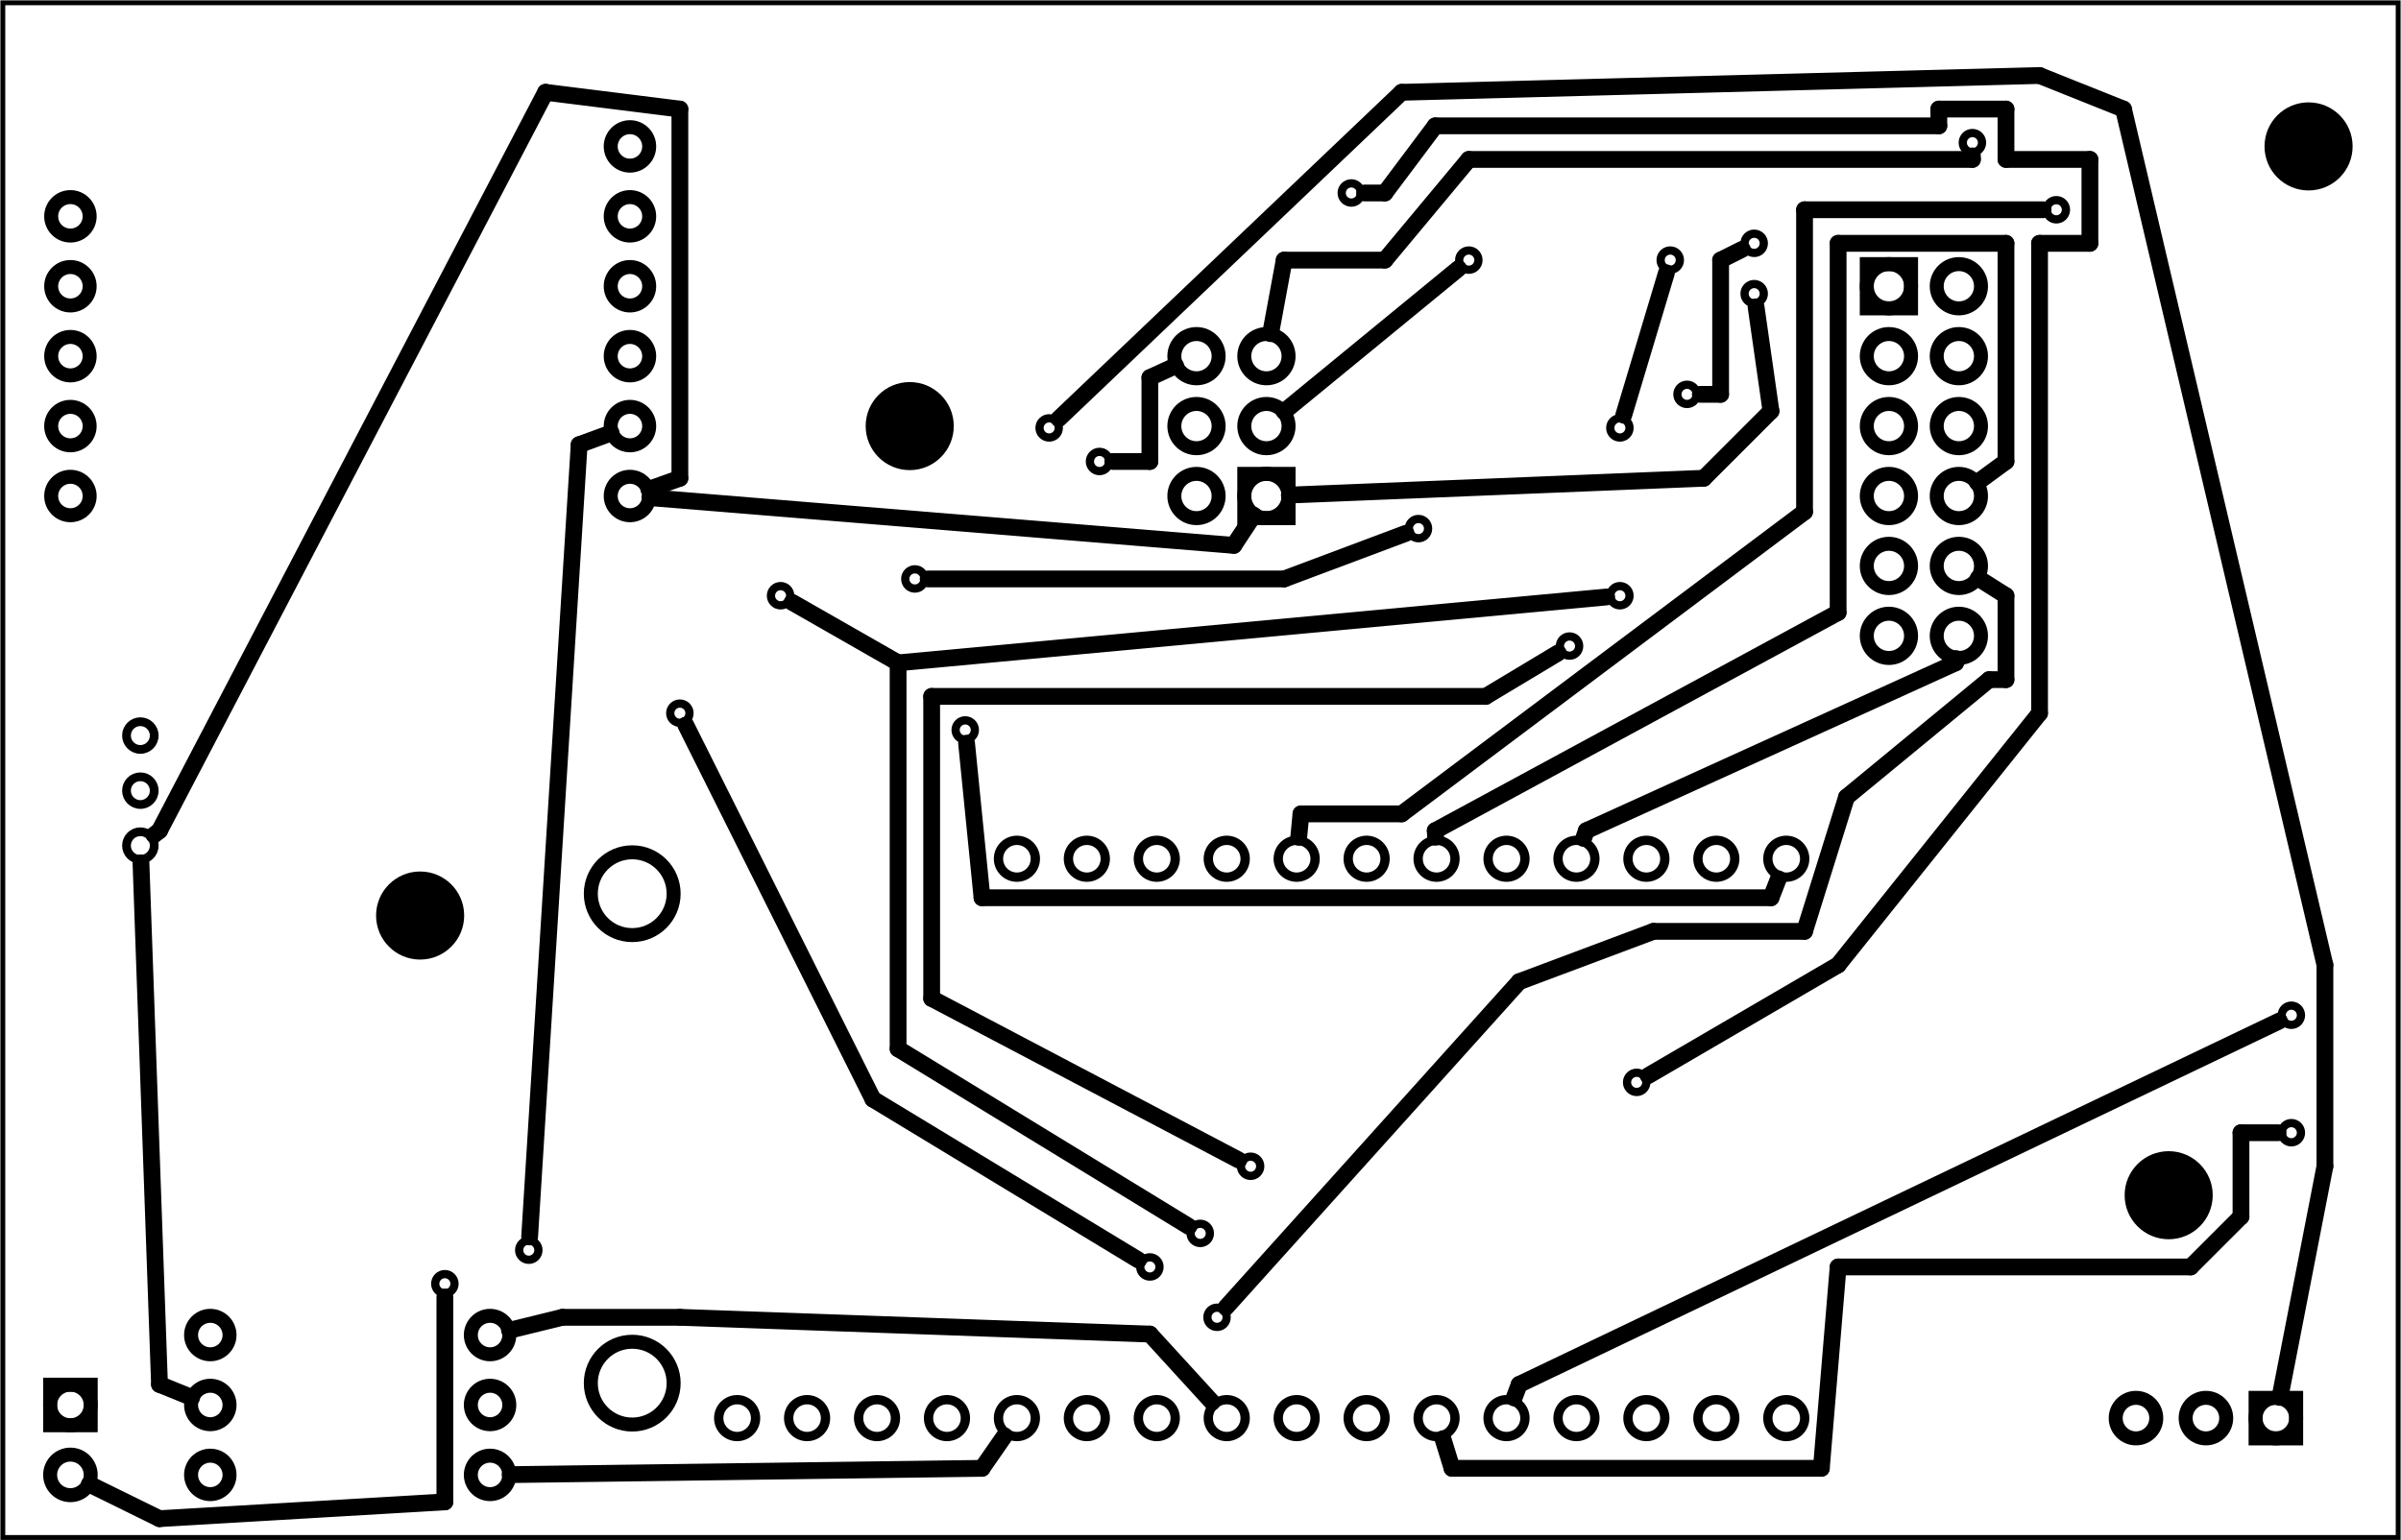 <?xml version='1.0' encoding='UTF-8' standalone='no'?>
<!-- Created with Fritzing (http://www.fritzing.org/) -->
<svg xmlns="http://www.w3.org/2000/svg" y="0in" baseProfile="tiny" width="3.433in" version="1.2" xmlns:svg="http://www.w3.org/2000/svg" x="0in"  height="2.203in" viewBox="0 0 247.156 158.608">
 <g partID="57470">
  <g id="board" >
   <rect y="0.288" width="246.58" id="boardoutline" stroke-width="0.5" fill-opacity="0.5" x="0.288"  stroke="black" height="158.032" fill="none"/>
  </g>
 </g>
 <g partID="854756222">
  <g transform="translate(24.664,70.947)">
   <g transform="matrix(0,1,-1,0,0,0)">
    <g id="copper1" >
     <g id="copper0" >
      <circle cy="10.219" id="connector0pad" cx="4.797" stroke-width="0.9"  r="1.427" stroke="black" fill="none"/>
      <circle cy="10.219" id="connector1pad" cx="10.47" stroke-width="0.9"  r="1.427" stroke="black" fill="none"/>
      <circle cy="10.219" id="connector4pad" cx="16.129" stroke-width="0.9"  r="1.427" stroke="black" fill="none"/>
     </g>
    </g>
   </g>
  </g>
 </g>
 <g partID="854756402">
  <g transform="translate(18.945,134.38)">
   <g id="copper1" >
    <!-- <rect width="55" x="10" y="15.5" fill="none" height="55" stroke="rgb(255, 191, 0)" stroke-width="20" />  -->
    <circle cy="3.096" cx="2.7" id="connector0pin" stroke-width="1.44"  r="1.98" stroke="black" fill="none"/>
    <circle cy="3.096" cx="31.5" id="connector1pin" stroke-width="1.44"  r="1.98" stroke="black" fill="none"/>
   </g>
  </g>
 </g>
 <g partID="854914081">
  <g transform="translate(217.11,116.941)">
   <g id="copper1" >
    <circle cy="6.135" cx="6.135" id="nonconn0" stroke-width="0"  r="4.535" stroke="black" fill="black"/>
   </g>
  </g>
 </g>
 <g partID="854914061">
  <g transform="translate(37.11,88.141)">
   <g id="copper1" >
    <circle cy="6.135" cx="6.135" id="nonconn0" stroke-width="0"  r="4.535" stroke="black" fill="black"/>
   </g>
  </g>
 </g>
 <g partID="854914041">
  <g transform="translate(87.51,37.741)">
   <g id="copper1" >
    <circle cy="6.135" cx="6.135" id="nonconn0" stroke-width="0"  r="4.535" stroke="black" fill="black"/>
   </g>
  </g>
 </g>
 <g partID="854914011">
  <g transform="translate(231.51,8.941)">
   <g id="copper1" >
    <circle cy="6.135" cx="6.135" id="nonconn0" stroke-width="0"  r="4.535" stroke="black" fill="black"/>
   </g>
  </g>
 </g>
 <g partID="854955181">
  <g transform="translate(208.662,18.583)">
   <g id="copper1" >
    <circle cy="3.017" cx="3.017" id="connector0pin" stroke-width="0.85"  r="0.992" stroke="black" fill="none"/>
   </g>
  </g>
 </g>
 <g partID="854956661">
  <g transform="translate(200.022,11.671)">
   <g id="copper1" >
    <circle cy="3.017" cx="3.017" id="connector0pin" stroke-width="0.85"  r="0.992" stroke="black" fill="none"/>
   </g>
  </g>
 </g>
 <g partID="854957061">
  <g transform="translate(42.774,129.174)">
   <g id="copper1" >
    <circle cy="3.017" cx="3.017" id="connector0pin" stroke-width="0.85"  r="0.992" stroke="black" fill="none"/>
   </g>
  </g>
 </g>
 <g partID="854957521">
  <g transform="translate(51.414,125.718)">
   <g id="copper1" >
    <circle cy="3.017" cx="3.017" id="connector0pin" stroke-width="0.85"  r="0.992" stroke="black" fill="none"/>
   </g>
  </g>
 </g>
 <g partID="854958541">
  <g transform="translate(177.558,27.223)">
   <g id="copper1" >
    <circle cy="3.017" cx="3.017" id="connector0pin" stroke-width="0.85"  r="0.992" stroke="black" fill="none"/>
   </g>
  </g>
 </g>
 <g partID="854959461">
  <g transform="translate(110.166,44.503)">
   <g id="copper1" >
    <circle cy="3.017" cx="3.017" id="connector0pin" stroke-width="0.85"  r="0.992" stroke="black" fill="none"/>
   </g>
  </g>
 </g>
 <g partID="854959601">
  <g transform="translate(96.342,72.151)">
   <g id="copper1" >
    <circle cy="3.017" cx="3.017" id="connector0pin" stroke-width="0.85"  r="0.992" stroke="black" fill="none"/>
   </g>
  </g>
 </g>
 <g partID="854959881">
  <g transform="translate(122.262,132.63)">
   <g id="copper1" >
    <circle cy="3.017" cx="3.017" id="connector0pin" stroke-width="0.85"  r="0.992" stroke="black" fill="none"/>
   </g>
  </g>
 </g>
 <g partID="854960441">
  <g transform="translate(125.718,117.078)">
   <g id="copper1" >
    <circle cy="3.017" cx="3.017" id="connector0pin" stroke-width="0.85"  r="0.992" stroke="black" fill="none"/>
   </g>
  </g>
 </g>
 <g partID="854960721">
  <g transform="translate(158.55,63.511)">
   <g id="copper1" >
    <circle cy="3.017" cx="3.017" id="connector0pin" stroke-width="0.85"  r="0.992" stroke="black" fill="none"/>
   </g>
  </g>
 </g>
 <g partID="854960821">
  <g transform="translate(170.646,37.591)">
   <g id="copper1" >
    <circle cy="3.017" cx="3.017" id="connector0pin" stroke-width="0.85"  r="0.992" stroke="black" fill="none"/>
   </g>
  </g>
 </g>
 <g partID="854961021">
  <g transform="translate(177.558,22.039)">
   <g id="copper1" >
    <circle cy="3.017" cx="3.017" id="connector0pin" stroke-width="0.85"  r="0.992" stroke="black" fill="none"/>
   </g>
  </g>
 </g>
 <g partID="854961381">
  <g transform="translate(232.854,101.526)">
   <g id="copper1" >
    <circle cy="3.017" cx="3.017" id="connector0pin" stroke-width="0.85"  r="0.992" stroke="black" fill="none"/>
   </g>
  </g>
 </g>
 <g partID="854962021">
  <g transform="translate(91.158,56.599)">
   <g id="copper1" >
    <circle cy="3.017" cx="3.017" id="connector0pin" stroke-width="0.85"  r="0.992" stroke="black" fill="none"/>
   </g>
  </g>
 </g>
 <g partID="854962161">
  <g transform="translate(142.998,51.415)">
   <g id="copper1" >
    <circle cy="3.017" cx="3.017" id="connector0pin" stroke-width="0.85"  r="0.992" stroke="black" fill="none"/>
   </g>
  </g>
 </g>
 <g partID="854962441">
  <g transform="translate(163.734,41.047)">
   <g id="copper1" >
    <circle cy="3.017" cx="3.017" id="connector0pin" stroke-width="0.85"  r="0.992" stroke="black" fill="none"/>
   </g>
  </g>
 </g>
 <g partID="854962581">
  <g transform="translate(168.918,23.767)">
   <g id="copper1" >
    <circle cy="3.017" cx="3.017" id="connector0pin" stroke-width="0.85"  r="0.992" stroke="black" fill="none"/>
   </g>
  </g>
 </g>
 <g partID="854963061">
  <g transform="translate(232.854,113.622)">
   <g id="copper1" >
    <circle cy="3.017" cx="3.017" id="connector0pin" stroke-width="0.85"  r="0.992" stroke="black" fill="none"/>
   </g>
  </g>
 </g>
 <g partID="854963621">
  <g transform="translate(163.734,58.327)">
   <g id="copper1" >
    <circle cy="3.017" cx="3.017" id="connector0pin" stroke-width="0.85"  r="0.992" stroke="black" fill="none"/>
   </g>
  </g>
 </g>
 <g partID="854963941">
  <g transform="translate(120.534,123.99)">
   <g id="copper1" >
    <circle cy="3.017" cx="3.017" id="connector0pin" stroke-width="0.85"  r="0.992" stroke="black" fill="none"/>
   </g>
  </g>
 </g>
 <g partID="854964301">
  <g transform="translate(77.334,58.327)">
   <g id="copper1" >
    <circle cy="3.017" cx="3.017" id="connector0pin" stroke-width="0.85"  r="0.992" stroke="black" fill="none"/>
   </g>
  </g>
 </g>
 <g partID="854964461">
  <g transform="translate(165.462,108.438)">
   <g id="copper1" >
    <circle cy="3.017" cx="3.017" id="connector0pin" stroke-width="0.85"  r="0.992" stroke="black" fill="none"/>
   </g>
  </g>
 </g>
 <g partID="854965181">
  <g transform="translate(136.086,16.855)">
   <g id="copper1" >
    <circle cy="3.017" cx="3.017" id="connector0pin" stroke-width="0.85"  r="0.992" stroke="black" fill="none"/>
   </g>
  </g>
 </g>
 <g partID="854965301">
  <g transform="translate(148.182,23.767)">
   <g id="copper1" >
    <circle cy="3.017" cx="3.017" id="connector0pin" stroke-width="0.85"  r="0.992" stroke="black" fill="none"/>
   </g>
  </g>
 </g>
 <g partID="854966441">
  <g transform="translate(104.982,41.047)">
   <g id="copper1" >
    <circle cy="3.017" cx="3.017" id="connector0pin" stroke-width="0.85"  r="0.992" stroke="black" fill="none"/>
   </g>
  </g>
 </g>
 <g partID="854966841">
  <g transform="translate(66.966,70.423)">
   <g id="copper1" >
    <circle cy="3.017" cx="3.017" id="connector0pin" stroke-width="0.85"  r="0.992" stroke="black" fill="none"/>
   </g>
  </g>
 </g>
 <g partID="854967021">
  <g transform="translate(115.35,127.446)">
   <g id="copper1" >
    <circle cy="3.017" cx="3.017" id="connector0pin" stroke-width="0.85"  r="0.992" stroke="black" fill="none"/>
   </g>
  </g>
 </g>
 <g partID="854563942">
  <g transform="translate(2.205,139.636)">
   <g id="copper1" >
    <g id="copper0" >
     <rect y="2.952" width="4.176" id="square" stroke-width="1.44" x="2.952"  height="4.176" stroke="black" fill="none"/>
     <circle cy="5.04" cx="5.04" id="connector0pin" stroke-width="1.44"  r="2.088" stroke="black" fill="none"/>
     <circle cy="12.24" cx="5.04" id="connector1pin" stroke-width="1.44"  r="2.088" stroke="black" fill="none"/>
    </g>
   </g>
  </g>
 </g>
 <g partID="854648682">
  <g transform="translate(139.156,65.303)">
   <g transform="matrix(-1,0,0,-1,0,0)">
    <g id="copper1" >
     <rect y="11.948" width="4.558" id="square" stroke-width="1.44" x="6.512"  r="285" height="4.558" stroke="black" fill="none"/>
     <circle cy="14.227" id="connector5pin" cx="15.991" stroke-width="1.44"  r="2.279" stroke="black" fill="none"/>
     <circle cy="21.427" id="connector4pin" cx="15.991" stroke-width="1.44"  r="2.279" stroke="black" fill="none"/>
     <circle cy="28.627" id="connector3pin" cx="15.991" stroke-width="1.44"  r="2.279" stroke="black" fill="none"/>
     <circle cy="14.227" id="connector0pin" cx="8.791" stroke-width="1.44"  r="2.279" stroke="black" fill="none"/>
     <circle cy="21.427" id="connector1pin" cx="8.791" stroke-width="1.44"  r="2.279" stroke="black" fill="none"/>
     <circle cy="28.627" id="connector2pin" cx="8.791" stroke-width="1.44"  r="2.279" stroke="black" fill="none"/>
    </g>
   </g>
  </g>
 </g>
 <g partID="854590382">
  <g transform="translate(185.654,15.249)">
   <g id="copper1" >
    <rect y="11.948" width="4.558" id="square" stroke-width="1.44" x="6.512"  r="285" height="4.558" stroke="black" fill="none"/>
    <circle cy="14.227" id="connector11pin" cx="15.991" stroke-width="1.44"  r="2.279" stroke="black" fill="none"/>
    <circle cy="21.427" id="connector10pin" cx="15.991" stroke-width="1.44"  r="2.279" stroke="black" fill="none"/>
    <circle cy="28.627" id="connector9pin" cx="15.991" stroke-width="1.44"  r="2.279" stroke="black" fill="none"/>
    <circle cy="35.827" id="connector8pin" cx="15.991" stroke-width="1.44"  r="2.279" stroke="black" fill="none"/>
    <circle cy="43.027" id="connector7pin" cx="15.991" stroke-width="1.44"  r="2.279" stroke="black" fill="none"/>
    <circle cy="50.227" id="connector6pin" cx="15.991" stroke-width="1.44"  r="2.279" stroke="black" fill="none"/>
    <circle cy="14.227" id="connector0pin" cx="8.791" stroke-width="1.44"  r="2.279" stroke="black" fill="none"/>
    <circle cy="21.427" id="connector1pin" cx="8.791" stroke-width="1.44"  r="2.279" stroke="black" fill="none"/>
    <circle cy="28.627" id="connector2pin" cx="8.791" stroke-width="1.44"  r="2.279" stroke="black" fill="none"/>
    <circle cy="35.827" id="connector3pin" cx="8.791" stroke-width="1.44"  r="2.279" stroke="black" fill="none"/>
    <circle cy="43.027" id="connector4pin" cx="8.791" stroke-width="1.44"  r="2.279" stroke="black" fill="none"/>
    <circle cy="50.227" id="connector5pin" cx="8.791" stroke-width="1.44"  r="2.279" stroke="black" fill="none"/>
   </g>
  </g>
 </g>
 <g partID="854477692">
  <g transform="translate(69.129,70.192)">
   <g transform="matrix(-1,0,0,-1,0,0)">
    <g gorn="0.4.0" id="copper1">
     <g transform="matrix(1, 0, 0, 1, 0, 42.42)">
      <g>
       <g>
        <g gorn="0.4.0.0.0.0" id="keepout"/>
       </g>
      </g>
     </g>
     <g transform="matrix(1, 0, 0, 1, 0, 42.42)">
      <g>
       <g>
        <g gorn="0.4.0.1.0.0" id="soldermask"/>
       </g>
      </g>
     </g>
     <g transform="matrix(1, 0, 0, 1, 0, 42.42)">
      <g>
       <g>
        <g gorn="0.4.0.2.0.0" id="outline"/>
       </g>
      </g>
     </g>
     <circle gorn="0.4.0.3" cy="55.116" id="connector6pin" cx="4.284" stroke-width="1.44" r="1.98" stroke="black" fill="none"/>
     <circle gorn="0.4.0.4" cy="47.916" id="connector5pin" cx="4.284" stroke-width="1.44" r="1.98" stroke="black" fill="none"/>
     <circle gorn="0.4.0.5" cy="40.716" id="connector4pin" cx="4.284" stroke-width="1.44" r="1.98" stroke="black" fill="none"/>
     <circle gorn="0.4.0.6" cy="33.516" id="connector3pin" cx="4.284" stroke-width="1.44" r="1.98" stroke="black" fill="none"/>
     <circle gorn="0.4.0.7" cy="26.316" id="connector2pin" cx="4.284" stroke-width="1.44" r="1.98" stroke="black" fill="none"/>
     <circle gorn="0.4.0.8" cy="19.116" id="connector1pin" cx="4.284" stroke-width="1.44" r="1.98" stroke="black" fill="none"/>
     <circle gorn="0.4.0.9" cy="47.916" id="connector11pin" cx="61.884" stroke-width="1.44" r="1.98" stroke="black" fill="none"/>
     <circle gorn="0.4.0.10" cy="40.716" id="connector10pin" cx="61.884" stroke-width="1.44" r="1.98" stroke="black" fill="none"/>
     <circle gorn="0.4.0.11" cy="33.516" id="connector9pin" cx="61.884" stroke-width="1.44" r="1.98" stroke="black" fill="none"/>
     <circle gorn="0.4.0.12" cy="26.316" id="connector8pin" cx="61.884" stroke-width="1.44" r="1.98" stroke="black" fill="none"/>
     <circle gorn="0.4.0.13" cy="19.116" id="connector7pin" cx="61.884" stroke-width="1.44" r="1.98" stroke="black" fill="none"/>
    </g>
   </g>
  </g>
 </g>
 <g partID="854336502">
  <g transform="translate(56.589,84.828)">
   <g gorn="0.2" id="copper1" >
    <g gorn="0.2.0" id="copper0" >
     <circle gorn="0.2.0.0" cy="7.2" id="connector129pad" cx="8.49" stroke-width="1.44"  r="4.263" stroke="black" connectorname="P$1" fill="none"/>
     <circle gorn="0.2.0.1" cy="61.2" id="connector22pad" cx="127.29" stroke-width="0.959"  r="1.897" stroke="black" connectorname="WAKE" fill="none"/>
     <circle gorn="0.2.0.2" cy="61.2" id="connector23pad" cx="120.09" stroke-width="0.959"  r="1.897" stroke="black" connectorname="D1" fill="none"/>
     <circle gorn="0.2.0.3" cy="61.2" id="connector24pad" cx="112.89" stroke-width="0.959"  r="1.897" stroke="black" connectorname="D0" fill="none"/>
     <circle gorn="0.2.0.4" cy="61.2" id="connector25pad" cx="105.69" stroke-width="0.959"  r="1.897" stroke="black" connectorname="MISO" fill="none"/>
     <circle gorn="0.2.0.5" cy="61.2" id="connector26pad" cx="98.49" stroke-width="0.959"  r="1.897" stroke="black" connectorname="MOSI" fill="none"/>
     <circle gorn="0.2.0.6" cy="61.2" id="connector27pad" cx="91.29" stroke-width="0.959"  r="1.897" stroke="black" connectorname="SCK" fill="none"/>
     <circle gorn="0.2.0.7" cy="61.2" id="connector28pad" cx="84.09" stroke-width="0.959"  r="1.897" stroke="black" connectorname="A5" fill="none"/>
     <circle gorn="0.2.0.8" cy="61.2" id="connector29pad" cx="76.889" stroke-width="0.959"  r="1.897" stroke="black" connectorname="A4" fill="none"/>
     <circle gorn="0.2.0.9" cy="61.2" id="connector30pad" cx="69.69" stroke-width="0.959"  r="1.897" stroke="black" connectorname="A3" fill="none"/>
     <circle gorn="0.2.0.10" cy="61.2" id="connector31pad" cx="62.49" stroke-width="0.959"  r="1.897" stroke="black" connectorname="A2" fill="none"/>
     <circle gorn="0.2.0.11" cy="61.2" id="connector32pad" cx="55.29" stroke-width="0.959"  r="1.897" stroke="black" connectorname="A1" fill="none"/>
     <circle gorn="0.2.0.12" cy="61.2" id="connector33pad" cx="48.09" stroke-width="0.959"  r="1.897" stroke="black" connectorname="A0" fill="none"/>
     <circle gorn="0.2.0.13" cy="61.2" id="connector34pad" cx="40.89" stroke-width="0.959"  r="1.897" stroke="black" connectorname="GND" fill="none"/>
     <circle gorn="0.2.0.14" cy="61.2" id="connector35pad" cx="33.69" stroke-width="0.959"  r="1.897" stroke="black" connectorname="AREF" fill="none"/>
     <circle gorn="0.2.0.15" cy="61.2" id="connector36pad" cx="26.49" stroke-width="0.959"  r="1.897" stroke="black" connectorname="+3V3" fill="none"/>
     <circle gorn="0.2.0.16" cy="61.2" id="connector37pad" cx="19.29" stroke-width="0.959"  r="1.897" stroke="black" connectorname="!RESET" fill="none"/>
     <circle gorn="0.2.0.17" cy="3.6" id="connector38pad" cx="48.09" stroke-width="0.959"  r="1.897" stroke="black" connectorname="VBAT" fill="none"/>
     <circle gorn="0.2.0.18" cy="3.6" id="connector39pad" cx="55.29" stroke-width="0.959"  r="1.897" stroke="black" connectorname="EN" fill="none"/>
     <circle gorn="0.2.0.19" cy="3.6" id="connector40pad" cx="62.49" stroke-width="0.959"  r="1.897" stroke="black" connectorname="VBUS" fill="none"/>
     <circle gorn="0.2.0.20" cy="3.6" id="connector41pad" cx="69.69" stroke-width="0.959"  r="1.897" stroke="black" connectorname="D13" fill="none"/>
     <circle gorn="0.2.0.21" cy="3.6" id="connector42pad" cx="76.889" stroke-width="0.959"  r="1.897" stroke="black" connectorname="D12" fill="none"/>
     <circle gorn="0.2.0.22" cy="3.6" id="connector43pad" cx="84.09" stroke-width="0.959"  r="1.897" stroke="black" connectorname="D11" fill="none"/>
     <circle gorn="0.2.0.23" cy="3.6" id="connector44pad" cx="91.29" stroke-width="0.959"  r="1.897" stroke="black" connectorname="D10" fill="none"/>
     <circle gorn="0.2.0.24" cy="3.6" id="connector45pad" cx="98.49" stroke-width="0.959"  r="1.897" stroke="black" connectorname="D9" fill="none"/>
     <circle gorn="0.2.0.25" cy="3.6" id="connector46pad" cx="105.69" stroke-width="0.959"  r="1.897" stroke="black" connectorname="D6" fill="none"/>
     <circle gorn="0.2.0.26" cy="3.6" id="connector47pad" cx="112.89" stroke-width="0.959"  r="1.897" stroke="black" connectorname="D5" fill="none"/>
     <circle gorn="0.2.0.27" cy="3.6" id="connector48pad" cx="120.09" stroke-width="0.959"  r="1.897" stroke="black" connectorname="SCL" fill="none"/>
     <circle gorn="0.2.0.28" cy="3.6" id="connector49pad" cx="127.29" stroke-width="0.959"  r="1.897" stroke="black" connectorname="SDA" fill="none"/>
     <circle gorn="0.2.0.29" cy="57.6" id="connector130pad" cx="8.49" stroke-width="1.44"  r="4.263" stroke="black" connectorname="P$1" fill="none"/>
    </g>
   </g>
  </g>
 </g>
 <g partID="854340202">
  <g transform="translate(53.145,147.772)">
   <g transform="matrix(-1,0,0,-1,0,0)">
    <g id="copper1" >
     <!-- <rect width="55" x="10" y="15.5" fill="none" height="55" stroke="rgb(255, 191, 0)" stroke-width="20" />  -->
     <circle cy="3.096" cx="2.7" id="connector0pin" stroke-width="1.44"  r="1.98" stroke="black" fill="none"/>
     <circle cy="3.096" cx="31.5" id="connector1pin" stroke-width="1.44"  r="1.98" stroke="black" fill="none"/>
    </g>
   </g>
  </g>
 </g>
 <g partID="854339832">
  <g transform="translate(53.145,154.972)">
   <g transform="matrix(-1,0,0,-1,0,0)">
    <g id="copper1" >
     <!-- <rect width="55" x="10" y="15.5" fill="none" height="55" stroke="rgb(255, 191, 0)" stroke-width="20" />  -->
     <circle cy="3.096" cx="2.7" id="connector0pin" stroke-width="1.44"  r="1.98" stroke="black" fill="none"/>
     <circle cy="3.096" cx="31.5" id="connector1pin" stroke-width="1.44"  r="1.98" stroke="black" fill="none"/>
    </g>
   </g>
  </g>
 </g>
 <g partID="854341672">
  <g transform="translate(239.318,140.988)">
   <g transform="matrix(0,1,-1,0,0,0)">
    <g id="copper1" >
     <g id="copper0" >
      <rect y="2.952" width="4.176" id="square" stroke-width="1.44" x="2.952"  height="4.176" stroke="black" fill="none"/>
      <circle cy="5.04" cx="5.04" id="connector0pin" stroke-width="1.44"  r="2.088" stroke="black" fill="none"/>
      <circle cy="12.24" cx="5.04" id="connector1pin" stroke-width="1.44"  r="2.088" stroke="black" fill="none"/>
      <circle cy="19.44" cx="5.04" id="connector2pin" stroke-width="1.44"  r="2.088" stroke="black" fill="none"/>
     </g>
    </g>
   </g>
  </g>
 </g>
 <g partID="854953340">
  <line stroke-width="1.728" y1="68.256" x1="201.312" y2="85.536" stroke-linecap="round" x2="163.296" stroke="black"/>
 </g>
 <g partID="854953320">
  <line stroke-width="1.728" y1="67.818" x1="201.364" y2="68.256" stroke-linecap="round" x2="201.312" stroke="black"/>
 </g>
 <g partID="854954140">
  <line stroke-width="1.728" y1="151.2" x1="101.088" y2="151.849" stroke-linecap="round" x2="52.505" stroke="black"/>
 </g>
 <g partID="854954060">
  <line stroke-width="1.728" y1="147.849" x1="103.414" y2="151.2" stroke-linecap="round" x2="101.088" stroke="black"/>
 </g>
 <g partID="854953520">
  <line stroke-width="1.728" y1="85.536" x1="163.296" y2="86.336" stroke-linecap="round" x2="163.015" stroke="black"/>
 </g>
 <g partID="854954360">
  <line stroke-width="1.728" y1="135.648" x1="57.888" y2="136.985" stroke-linecap="round" x2="52.445" stroke="black"/>
 </g>
 <g partID="854954340">
  <line stroke-width="1.728" y1="135.648" x1="69.984" y2="135.648" stroke-linecap="round" x2="57.888" stroke="black"/>
 </g>
 <g partID="854954300">
  <line stroke-width="1.728" y1="137.376" x1="118.368" y2="135.648" stroke-linecap="round" x2="69.984" stroke="black"/>
 </g>
 <g partID="854954180">
  <line stroke-width="1.728" y1="144.392" x1="124.782" y2="137.376" stroke-linecap="round" x2="118.368" stroke="black"/>
 </g>
 <g partID="854954560">
  <line stroke-width="1.728" y1="63.072" x1="189.216" y2="85.536" stroke-linecap="round" x2="147.744" stroke="black"/>
 </g>
 <g partID="854954540">
  <line stroke-width="1.728" y1="25.056" x1="189.216" y2="63.072" stroke-linecap="round" x2="189.216" stroke="black"/>
 </g>
 <g partID="854954520">
  <line stroke-width="1.728" y1="25.056" x1="206.496" y2="25.056" stroke-linecap="round" x2="189.216" stroke="black"/>
 </g>
 <g partID="854954500">
  <line stroke-width="1.728" y1="47.52" x1="206.496" y2="25.056" stroke-linecap="round" x2="206.496" stroke="black"/>
 </g>
 <g partID="854954420">
  <line stroke-width="1.728" y1="49.681" x1="203.547" y2="47.52" stroke-linecap="round" x2="206.496" stroke="black"/>
 </g>
 <g partID="854954780">
  <line stroke-width="1.728" y1="85.536" x1="147.744" y2="86.213" stroke-linecap="round" x2="147.775" stroke="black"/>
 </g>
 <g partID="854955240">
  <line stroke-width="1.728" y1="52.704" x1="185.76" y2="83.808" stroke-linecap="round" x2="144.288" stroke="black"/>
 </g>
 <g partID="854955220">
  <line stroke-width="1.728" y1="21.6" x1="185.76" y2="52.704" stroke-linecap="round" x2="185.76" stroke="black"/>
 </g>
 <g partID="854955200">
  <line stroke-width="1.728" y1="21.6" x1="210.313" y2="21.6" stroke-linecap="round" x2="185.76" stroke="black"/>
 </g>
 <g partID="854955520">
  <line stroke-width="1.728" y1="83.808" x1="133.92" y2="86.221" stroke-linecap="round" x2="133.689" stroke="black"/>
 </g>
 <g partID="854955500">
  <line stroke-width="1.728" y1="83.808" x1="144.288" y2="83.808" stroke-linecap="round" x2="133.92" stroke="black"/>
 </g>
 <g partID="854956440">
  <line stroke-width="1.728" y1="34.356" x1="130.793" y2="26.784" stroke-linecap="round" x2="132.192" stroke="black"/>
 </g>
 <g partID="854956640">
  <line stroke-width="1.728" y1="16.416" x1="203.04" y2="16.055" stroke-linecap="round" x2="203.04" stroke="black"/>
 </g>
 <g partID="854956620">
  <line stroke-width="1.728" y1="16.416" x1="151.2" y2="16.416" stroke-linecap="round" x2="203.04" stroke="black"/>
 </g>
 <g partID="854956560">
  <line stroke-width="1.728" y1="26.784" x1="142.56" y2="16.416" stroke-linecap="round" x2="151.2" stroke="black"/>
 </g>
 <g partID="854956540">
  <line stroke-width="1.728" y1="26.784" x1="132.192" y2="26.784" stroke-linecap="round" x2="142.56" stroke="black"/>
 </g>
 <g partID="854957040">
  <line stroke-width="1.728" y1="154.656" x1="45.792" y2="133.559" stroke-linecap="round" x2="45.792" stroke="black"/>
 </g>
 <g partID="854956980">
  <line stroke-width="1.728" y1="156.384" x1="16.416" y2="154.656" stroke-linecap="round" x2="45.792" stroke="black"/>
 </g>
 <g partID="854956920">
  <line stroke-width="1.728" y1="152.832" x1="9.19" y2="156.384" stroke-linecap="round" x2="16.416" stroke="black"/>
 </g>
 <g partID="854957360">
  <line stroke-width="1.728" y1="45.792" x1="59.616" y2="127.372" stroke-linecap="round" x2="54.517" stroke="black"/>
 </g>
 <g partID="854957320">
  <line stroke-width="1.728" y1="44.585" x1="62.911" y2="45.792" stroke-linecap="round" x2="59.616" stroke="black"/>
 </g>
 <g partID="854957920">
  <line stroke-width="1.728" y1="142.56" x1="16.416" y2="143.903" stroke-linecap="round" x2="19.735" stroke="black"/>
 </g>
 <g partID="854957880">
  <line stroke-width="1.728" y1="88.852" x1="14.508" y2="142.56" stroke-linecap="round" x2="16.416" stroke="black"/>
 </g>
 <g partID="854958100">
  <line stroke-width="1.728" y1="9.504" x1="56.16" y2="85.536" stroke-linecap="round" x2="16.416" stroke="black"/>
 </g>
 <g partID="854958020">
  <line stroke-width="1.728" y1="11.232" x1="69.984" y2="9.504" stroke-linecap="round" x2="56.16" stroke="black"/>
 </g>
 <g partID="854958000">
  <line stroke-width="1.728" y1="49.248" x1="69.984" y2="11.232" stroke-linecap="round" x2="69.984" stroke="black"/>
 </g>
 <g partID="854957960">
  <line stroke-width="1.728" y1="50.386" x1="66.786" y2="49.248" stroke-linecap="round" x2="69.984" stroke="black"/>
 </g>
 <g partID="854958260">
  <line stroke-width="1.728" y1="85.536" x1="16.416" y2="85.982" stroke-linecap="round" x2="15.845" stroke="black"/>
 </g>
 <g partID="854958280">
  <line stroke-width="1.728" y1="53.045" x1="129.065" y2="56.16" stroke-linecap="round" x2="127.008" stroke="black"/>
 </g>
 <g partID="854958360">
  <line stroke-width="1.728" y1="56.16" x1="127.008" y2="51.244" stroke-linecap="round" x2="66.898" stroke="black"/>
 </g>
 <g partID="854958560">
  <line stroke-width="1.728" y1="31.593" x1="180.769" y2="42.336" stroke-linecap="round" x2="182.304" stroke="black"/>
 </g>
 <g partID="854958660">
  <line stroke-width="1.728" y1="49.248" x1="175.392" y2="50.98" stroke-linecap="round" x2="132.722" stroke="black"/>
 </g>
 <g partID="854958600">
  <line stroke-width="1.728" y1="42.336" x1="182.304" y2="49.248" stroke-linecap="round" x2="175.392" stroke="black"/>
 </g>
 <g partID="854959440">
  <line stroke-width="1.728" y1="47.52" x1="118.368" y2="47.52" stroke-linecap="round" x2="114.551" stroke="black"/>
 </g>
 <g partID="854959420">
  <line stroke-width="1.728" y1="38.88" x1="118.368" y2="47.52" stroke-linecap="round" x2="118.368" stroke="black"/>
 </g>
 <g partID="854959380">
  <line stroke-width="1.728" y1="37.661" x1="121.021" y2="38.88" stroke-linecap="round" x2="118.368" stroke="black"/>
 </g>
 <g partID="854959620">
  <line stroke-width="1.728" y1="76.528" x1="99.496" y2="92.448" stroke-linecap="round" x2="101.088" stroke="black"/>
 </g>
 <g partID="854959900">
  <line stroke-width="1.728" y1="134.632" x1="126.194" y2="101.088" stroke-linecap="round" x2="156.384" stroke="black"/>
 </g>
 <g partID="854959720">
  <line stroke-width="1.728" y1="92.448" x1="182.304" y2="90.493" stroke-linecap="round" x2="183.07" stroke="black"/>
 </g>
 <g partID="854959700">
  <line stroke-width="1.728" y1="92.448" x1="101.088" y2="92.448" stroke-linecap="round" x2="182.304" stroke="black"/>
 </g>
 <g partID="854960100">
  <line stroke-width="1.728" y1="95.904" x1="185.76" y2="82.08" stroke-linecap="round" x2="190.08" stroke="black"/>
 </g>
 <g partID="854960080">
  <line stroke-width="1.728" y1="95.904" x1="170.208" y2="95.904" stroke-linecap="round" x2="185.76" stroke="black"/>
 </g>
 <g partID="854960040">
  <line stroke-width="1.728" y1="101.088" x1="156.384" y2="95.904" stroke-linecap="round" x2="170.208" stroke="black"/>
 </g>
 <g partID="854960340">
  <line stroke-width="1.728" y1="61.344" x1="206.496" y2="59.537" stroke-linecap="round" x2="203.639" stroke="black"/>
 </g>
 <g partID="854960320">
  <line stroke-width="1.728" y1="69.984" x1="206.496" y2="61.344" stroke-linecap="round" x2="206.496" stroke="black"/>
 </g>
 <g partID="854960300">
  <line stroke-width="1.728" y1="69.984" x1="204.768" y2="69.984" stroke-linecap="round" x2="206.496" stroke="black"/>
 </g>
 <g partID="854960220">
  <line stroke-width="1.728" y1="82.08" x1="190.08" y2="69.984" stroke-linecap="round" x2="204.768" stroke="black"/>
 </g>
 <g partID="854960600">
  <line stroke-width="1.728" y1="71.712" x1="152.928" y2="67.231" stroke-linecap="round" x2="160.396" stroke="black"/>
 </g>
 <g partID="854960580">
  <line stroke-width="1.728" y1="71.712" x1="95.904" y2="71.712" stroke-linecap="round" x2="152.928" stroke="black"/>
 </g>
 <g partID="854960560">
  <line stroke-width="1.728" y1="102.816" x1="95.904" y2="71.712" stroke-linecap="round" x2="95.904" stroke="black"/>
 </g>
 <g partID="854960460">
  <line stroke-width="1.728" y1="119.459" x1="127.526" y2="102.816" stroke-linecap="round" x2="95.904" stroke="black"/>
 </g>
 <g partID="854960860">
  <line stroke-width="1.728" y1="40.608" x1="177.12" y2="26.784" stroke-linecap="round" x2="177.12" stroke="black"/>
 </g>
 <g partID="854960840">
  <line stroke-width="1.728" y1="40.608" x1="175.031" y2="40.608" stroke-linecap="round" x2="177.12" stroke="black"/>
 </g>
 <g partID="854960980">
  <line stroke-width="1.728" y1="26.784" x1="177.12" y2="25.667" stroke-linecap="round" x2="179.353" stroke="black"/>
 </g>
 <g partID="854961400">
  <line stroke-width="1.728" y1="105.134" x1="234.639" y2="142.56" stroke-linecap="round" x2="156.384" stroke="black"/>
 </g>
 <g partID="854962460">
  <line stroke-width="1.728" y1="42.755" x1="167.145" y2="28.093" stroke-linecap="round" x2="171.543" stroke="black"/>
 </g>
 <g partID="854961780">
  <line stroke-width="1.728" y1="142.56" x1="156.384" y2="143.953" stroke-linecap="round" x2="155.86" stroke="black"/>
 </g>
 <g partID="854962060">
  <line stroke-width="1.728" y1="59.616" x1="132.192" y2="54.912" stroke-linecap="round" x2="144.736" stroke="black"/>
 </g>
 <g partID="854962040">
  <line stroke-width="1.728" y1="59.616" x1="95.543" y2="59.616" stroke-linecap="round" x2="132.192" stroke="black"/>
 </g>
 <g partID="854963120">
  <line stroke-width="1.728" y1="125.28" x1="230.688" y2="130.464" stroke-linecap="round" x2="225.504" stroke="black"/>
 </g>
 <g partID="854963100">
  <line stroke-width="1.728" y1="116.64" x1="230.688" y2="125.28" stroke-linecap="round" x2="230.688" stroke="black"/>
 </g>
 <g partID="854963080">
  <line stroke-width="1.728" y1="116.64" x1="234.505" y2="116.64" stroke-linecap="round" x2="230.688" stroke="black"/>
 </g>
 <g partID="854963640">
  <line stroke-width="1.728" y1="61.471" x1="165.391" y2="68.256" stroke-linecap="round" x2="92.448" stroke="black"/>
 </g>
 <g partID="854963300">
  <line stroke-width="1.728" y1="151.2" x1="149.472" y2="148.147" stroke-linecap="round" x2="148.531" stroke="black"/>
 </g>
 <g partID="854963280">
  <line stroke-width="1.728" y1="151.2" x1="187.488" y2="151.2" stroke-linecap="round" x2="149.472" stroke="black"/>
 </g>
 <g partID="854963220">
  <line stroke-width="1.728" y1="130.464" x1="189.216" y2="151.2" stroke-linecap="round" x2="187.488" stroke="black"/>
 </g>
 <g partID="854963200">
  <line stroke-width="1.728" y1="130.464" x1="225.504" y2="130.464" stroke-linecap="round" x2="189.216" stroke="black"/>
 </g>
 <g partID="854963840">
  <line stroke-width="1.728" y1="108" x1="92.448" y2="126.295" stroke-linecap="round" x2="122.386" stroke="black"/>
 </g>
 <g partID="854963820">
  <line stroke-width="1.728" y1="68.256" x1="92.448" y2="108" stroke-linecap="round" x2="92.448" stroke="black"/>
 </g>
 <g partID="854964320">
  <line stroke-width="1.728" y1="62.022" x1="81.539" y2="68.256" stroke-linecap="round" x2="92.448" stroke="black"/>
 </g>
 <g partID="854964480">
  <line stroke-width="1.728" y1="110.767" x1="169.661" y2="99.36" stroke-linecap="round" x2="189.216" stroke="black"/>
 </g>
 <g partID="854964600">
  <line stroke-width="1.728" y1="99.36" x1="189.216" y2="73.44" stroke-linecap="round" x2="209.952" stroke="black"/>
 </g>
 <g partID="854964820">
  <line stroke-width="1.728" y1="73.44" x1="209.952" y2="25.056" stroke-linecap="round" x2="209.952" stroke="black"/>
 </g>
 <g partID="854965100">
  <line stroke-width="1.728" y1="12.96" x1="147.744" y2="19.872" stroke-linecap="round" x2="142.56" stroke="black"/>
 </g>
 <g partID="854965080">
  <line stroke-width="1.728" y1="12.96" x1="199.584" y2="12.96" stroke-linecap="round" x2="147.744" stroke="black"/>
 </g>
 <g partID="854965060">
  <line stroke-width="1.728" y1="11.232" x1="199.584" y2="12.96" stroke-linecap="round" x2="199.584" stroke="black"/>
 </g>
 <g partID="854965040">
  <line stroke-width="1.728" y1="11.232" x1="206.496" y2="11.232" stroke-linecap="round" x2="199.584" stroke="black"/>
 </g>
 <g partID="854965020">
  <line stroke-width="1.728" y1="16.416" x1="206.496" y2="11.232" stroke-linecap="round" x2="206.496" stroke="black"/>
 </g>
 <g partID="854965000">
  <line stroke-width="1.728" y1="16.416" x1="215.136" y2="16.416" stroke-linecap="round" x2="206.496" stroke="black"/>
 </g>
 <g partID="854964980">
  <line stroke-width="1.728" y1="25.056" x1="215.136" y2="16.416" stroke-linecap="round" x2="215.136" stroke="black"/>
 </g>
 <g partID="854964960">
  <line stroke-width="1.728" y1="25.056" x1="209.952" y2="25.056" stroke-linecap="round" x2="215.136" stroke="black"/>
 </g>
 <g partID="854965160">
  <line stroke-width="1.728" y1="19.872" x1="142.56" y2="19.872" stroke-linecap="round" x2="140.471" stroke="black"/>
 </g>
 <g partID="854965320">
  <line stroke-width="1.728" y1="27.651" x1="150.143" y2="42.38" stroke-linecap="round" x2="132.189" stroke="black"/>
 </g>
 <g partID="854965480">
  <line stroke-width="1.728" y1="143.9" x1="234.693" y2="120.096" stroke-linecap="round" x2="239.328" stroke="black"/>
 </g>
 <g partID="854965740">
  <line stroke-width="1.728" y1="120.096" x1="239.328" y2="99.36" stroke-linecap="round" x2="239.328" stroke="black"/>
 </g>
 <g partID="854965880">
  <line stroke-width="1.728" y1="99.36" x1="239.328" y2="11.232" stroke-linecap="round" x2="218.592" stroke="black"/>
 </g>
 <g partID="854966160">
  <line stroke-width="1.728" y1="9.504" x1="144.288" y2="43.121" stroke-linecap="round" x2="108.99" stroke="black"/>
 </g>
 <g partID="854966100">
  <line stroke-width="1.728" y1="7.776" x1="209.952" y2="9.504" stroke-linecap="round" x2="144.288" stroke="black"/>
 </g>
 <g partID="854966060">
  <line stroke-width="1.728" y1="11.232" x1="218.592" y2="7.776" stroke-linecap="round" x2="209.952" stroke="black"/>
 </g>
 <g partID="854966860">
  <line stroke-width="1.728" y1="74.663" x1="70.595" y2="113.184" stroke-linecap="round" x2="89.856" stroke="black"/>
 </g>
 <g partID="854966960">
  <line stroke-width="1.728" y1="113.184" x1="89.856" y2="129.756" stroke-linecap="round" x2="117.199" stroke="black"/>
 </g>
</svg>
